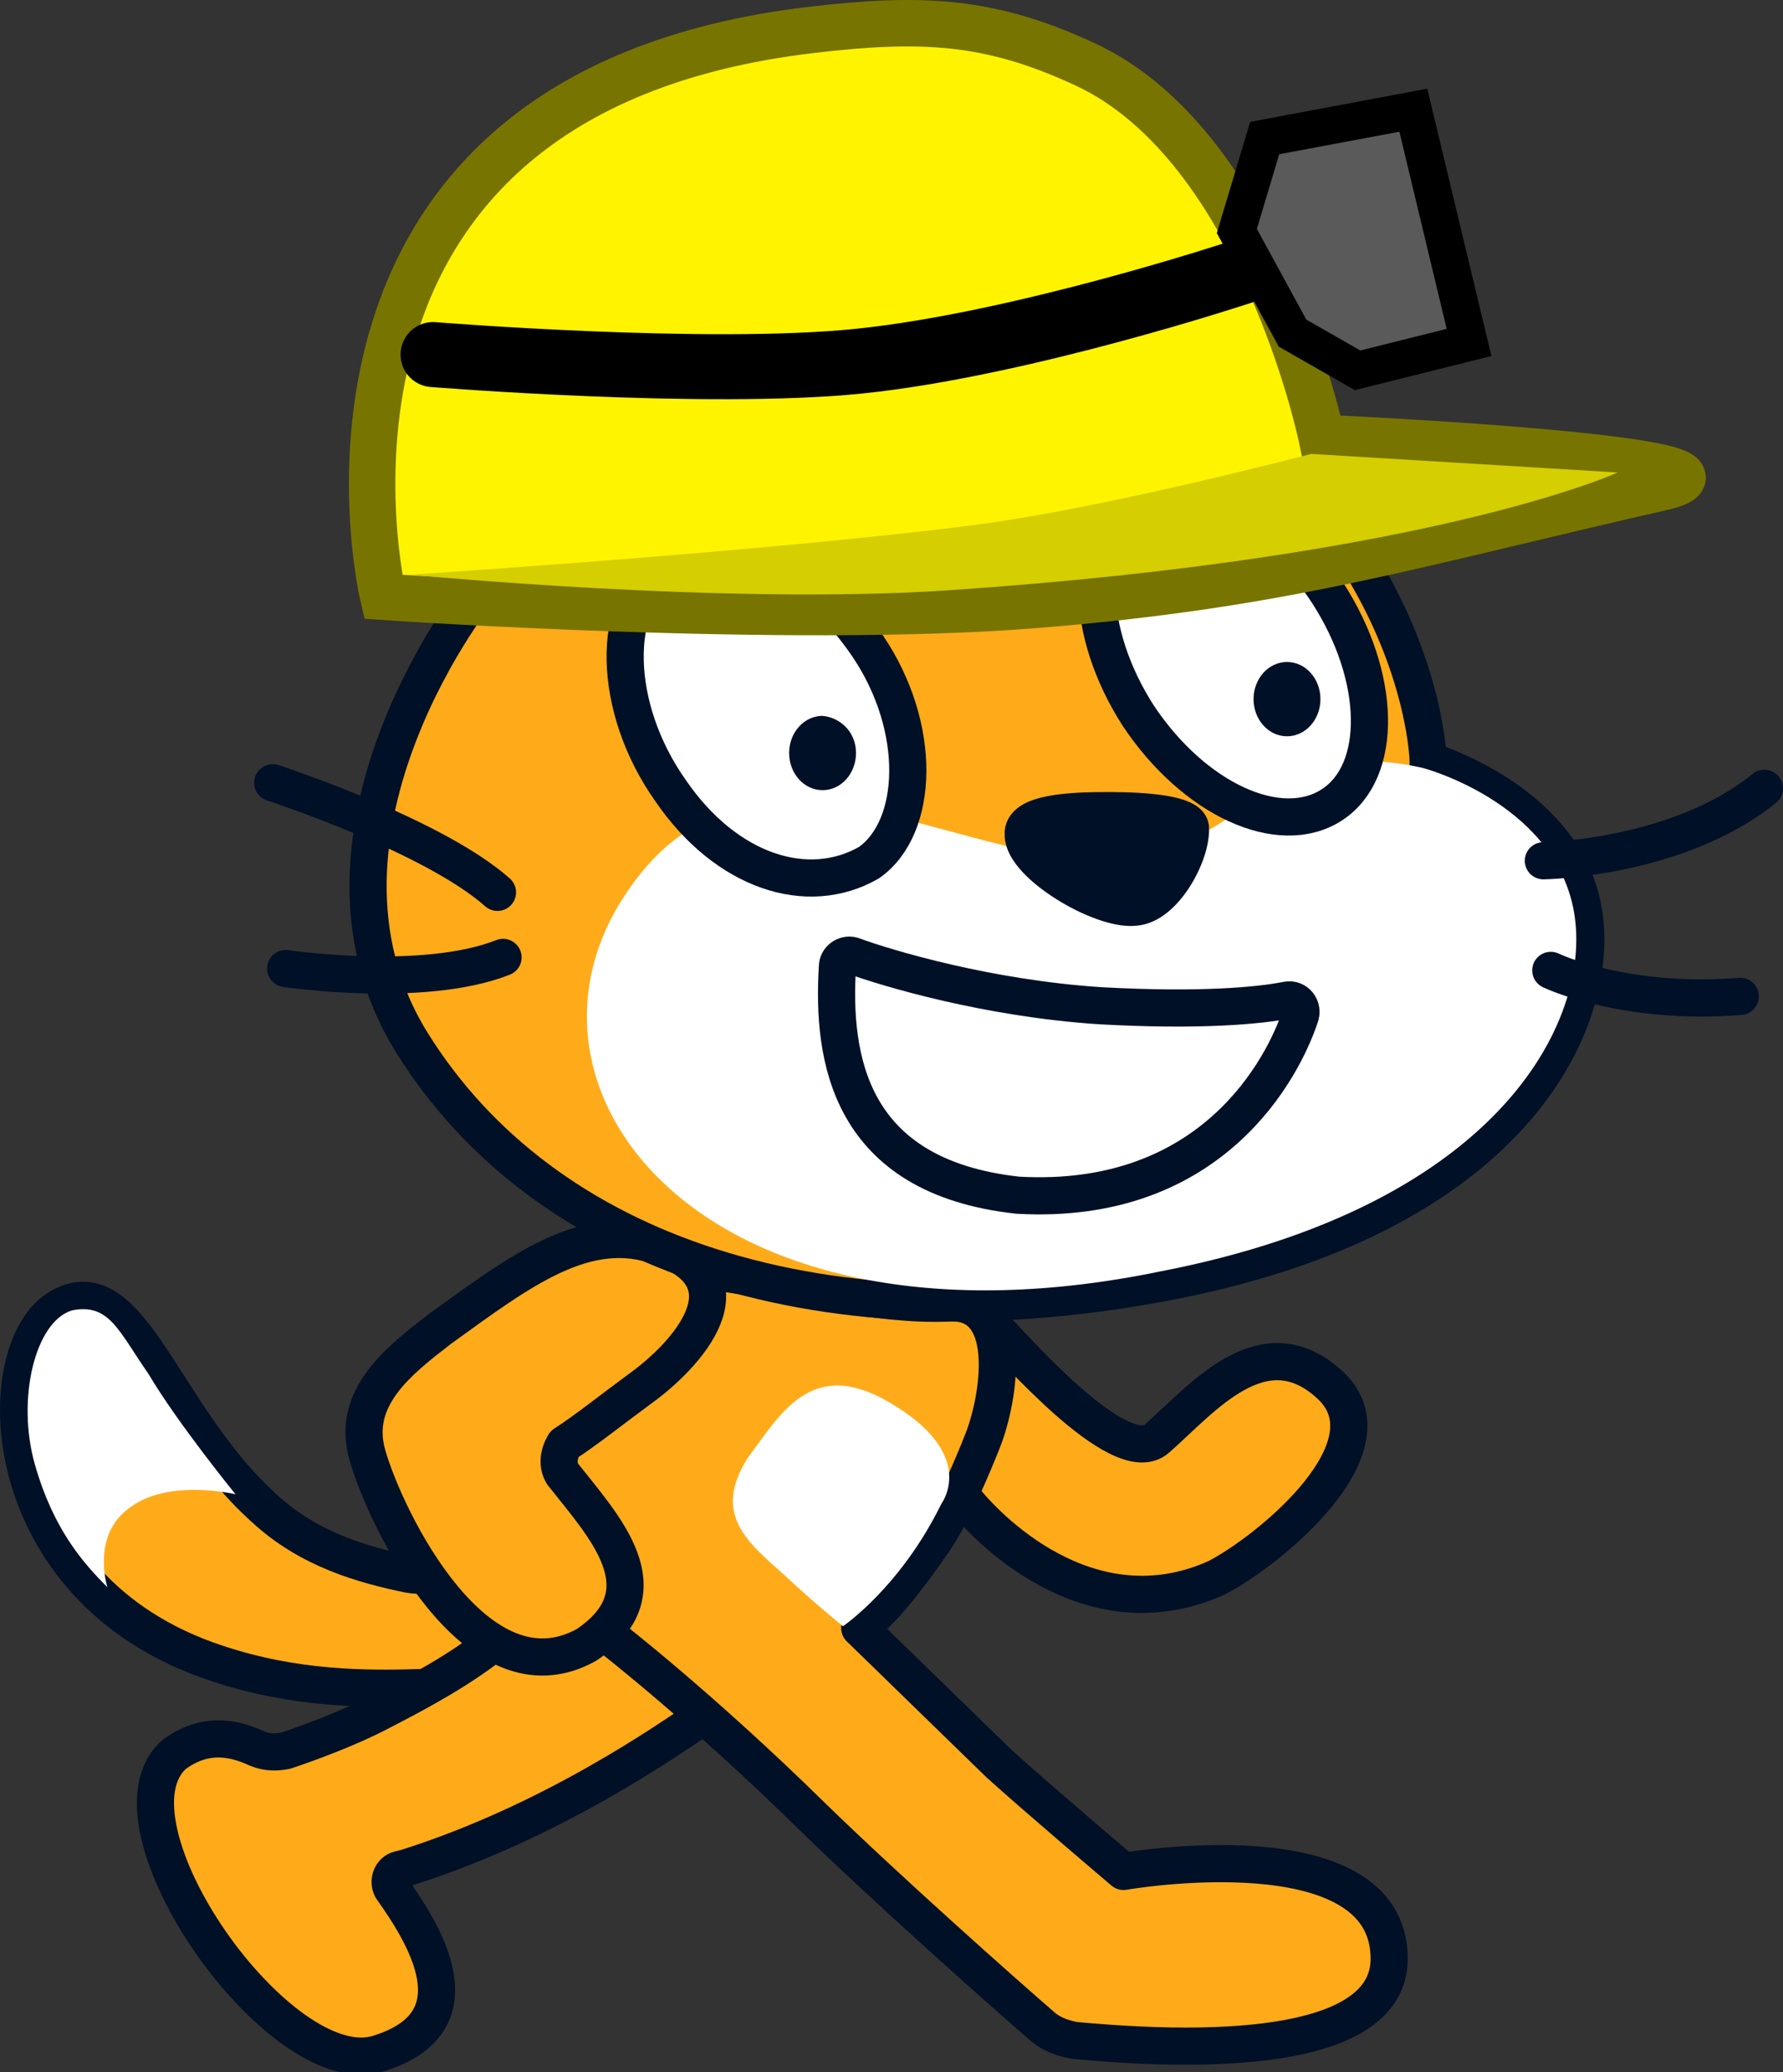 <svg version="1.1" xmlns="http://www.w3.org/2000/svg" xmlns:xlink="http://www.w3.org/1999/xlink" width="95.979" height="111.532" viewBox="0,0,95.979,111.532"><rect x="0" y="0" width="95.979" height="111.532" fill="#333333" stroke="none"/><defs><linearGradient x1="248.913" y1="121.511" x2="253.535" y2="152.363" gradientUnits="userSpaceOnUse" id="color-1"><stop offset="0" stop-color="#fff300"/><stop offset="1" stop-color="#fef400"/></linearGradient></defs><g transform="translate(-197.6,-121.068)"><g data-paper-data="{&quot;isPaintingLayer&quot;:true}" fill="none" fill-rule="none" stroke="none" stroke-width="none" stroke-linecap="none" stroke-linejoin="none" stroke-miterlimit="10" stroke-dasharray="" stroke-dashoffset="0" font-family="none" font-weight="none" font-size="none" text-anchor="none" style="mix-blend-mode: normal"><g data-paper-data="{&quot;origPos&quot;:null,&quot;index&quot;:null}" id="tail" fill-rule="evenodd" stroke-width="2"><path d="M230.379,203.1c0.8,0.4 2.5,1.3 0.1,4.7c-2.4,3.4 -9.3,4.1 -10.1,4.1c-3.1,0.1 -6.9,0.1 -11.1,-1.3c-12.2,-4 -12.3,-17.1 -8.4,-19.2c3.8,-2.1 5.5,6 11,10.9c2.4,2.2 5.3,3 7.7,3.5c3.4,0.6 9.9,-3.2 10.8,-2.7z" fill="#ffab19" stroke="#001026" stroke-linecap="round" stroke-linejoin="round"/><path d="M205.579,195c1.6,2.7 4.7,6.5 4.7,6.5c0,0 -3.7,-0.9 -5.8,0.8c-1.7,1.3 -1.3,3.5 -1.1,4.2c-1.3,-1.3 -2.9,-3.1 -3.9,-6.6c-1,-3.5 0,-7.7 2,-8.3c2,-0.4 2.5,1.1 4.1,3.4z" id="detail" fill="#ffffff" stroke="none" stroke-linecap="butt" stroke-linejoin="miter"/></g><path d="M235.379,213.5c-1.8,1.2 -8,5.6 -15.9,8.1l-0.4,0.1c-0.4,0.1 -0.6,0.6 -0.4,1c1.7,2.4 4.8,7.2 -0.7,8.9c-5.3,1.7 -15.2,-12.4 -11,-16.1c1.9,-1.4 3.6,-0.7 4.5,-0.3c0.5,0.2 1,0.2 1.5,0.1c1.2,-0.4 3.4,-1.2 5.1,-2.1c4.3,-2.2 5.3,-3.1 7.3,-4.6c2,-1.5 6.6,-5.2 10.3,-2c3.2,2.7 1.4,5.7 -0.3,6.9z" data-paper-data="{&quot;origPos&quot;:null,&quot;index&quot;:null}" id="leg" fill="#ffab19" fill-rule="evenodd" stroke="#001026" stroke-width="2" stroke-linecap="round" stroke-linejoin="round"/><path d="M251.279,192.7c0.5,0.4 6.6,7.6 8.6,5.8c2.4,-2.1 5.7,-6.2 9.3,-2.9c3.6,3.3 -3.2,8.9 -6.1,10.4c-6.9,3.1 -12.5,-2.8 -13.7,-4.4c-1.2,-1.6 -3.3,-4.3 -3.3,-6.9c0.1,-2.8 3.5,-3.5 5.2,-2z" data-paper-data="{&quot;origPos&quot;:null,&quot;index&quot;:null}" id="arm" fill="#ffab19" fill-rule="evenodd" stroke="#001026" stroke-width="2" stroke-linecap="round" stroke-linejoin="round"/><g data-paper-data="{&quot;origPos&quot;:null,&quot;index&quot;:null}" id="body-and-leg" fill-rule="evenodd" stroke-width="2"><path d="M251.379,216c2.1,1.9 6.7,5.8 6.7,5.8c0,0 14.3,-2.5 14.3,4.7c0,4.3 -7.2,5.3 -16.9,4.4c-0.6,-0.1 -1.2,-0.3 -1.7,-0.7c-2.2,-1.9 -8.5,-7.5 -12.5,-11.4c-5.9,-5.8 -10.8,-9.6 -10.8,-9.6c-8.5,-8.3 -1.6,-11.8 1.1,-16.6c2.5,-4.1 3.6,-3.3 9.6,-2.1c3.4,0.5 5.4,0.8 7.6,0.7c3.3,-0.1 2.7,4.7 1.8,7.2c0,0 -1.4,3.7 -2.7,5.6c-1.6,2.3 -2.8,3.8 -4,4.7z" id="body" fill="#ffab19" stroke="#001026" stroke-linecap="round" stroke-linejoin="round"/><path d="M242.979,208.6c0,0 -1.5,-1.2 -3.1,-2.7c-2,-1.8 -4,-3.3 -2,-6.4c1.8,-2.4 3.5,-5.6 8,-2.7c4.3,2.7 2.4,5.2 2.4,5.2c-2.2,4.5 -5.3,6.6 -5.3,6.6z" id="tummy" fill="#ffffff" stroke="none" stroke-linecap="butt" stroke-linejoin="miter"/></g><path d="M227.879,200.4c2.2,2.8 5.6,6.3 1.3,9.2c-5.9,3.3 -10.8,-6.7 -11.8,-10.2c-0.9,-3.1 1.7,-5.1 3.9,-6.8c4.3,-3.1 7.9,-5.9 11.9,-4.4c5,1.8 1.4,5.8 -1.1,7.6c-1.5,1.1 -3,2.3 -4.1,3c-0.3,0.5 -0.4,1.1 -0.1,1.6z" data-paper-data="{&quot;origPos&quot;:null,&quot;index&quot;:null}" id="arm" fill="#ffab19" fill-rule="evenodd" stroke="#001026" stroke-width="2" stroke-linecap="round" stroke-linejoin="round"/><g data-paper-data="{&quot;origPos&quot;:null,&quot;index&quot;:null}" id="head" fill-rule="evenodd" stroke-width="2"><path d="M259.379,133c0.3,-0.2 0.8,-0.1 0.9,0.3l2.6,10.7c0,0 6.4,4.7 8.3,8c3.2,5.5 3.3,10 3.3,10c0,0 7.1,2.1 8.3,7.8c1.2,5.7 -3.2,16.5 -22,20.2c-18.8,3.7 -33.9,-1.4 -41,-12.8c-7.1,-11.4 4.1,-25 3.5,-24.2l-2.1,-17.9c-0.1,-0.4 0.4,-0.7 0.8,-0.5l12.1,7.9c0,0 4.5,-1.7 9.2,-1.9c2.8,-0.2 5.2,0 7.5,0.4z" data-paper-data="{&quot;origPos&quot;:null}" fill="#ffab19" stroke="#001026" stroke-linecap="butt" stroke-linejoin="miter"/><path d="M274.179,162.4c0,0 6.9,1.8 8.1,7.5c1.2,5.7 -3.6,16 -22.2,19.6c-24.2,5 -35.7,-9.4 -29,-20c6.7,-10.7 18.2,-1.6 26.6,-2.2c7.2,-0.5 8,-6.8 16.5,-4.9z" id="face" fill="#ffffff" stroke="none" stroke-linecap="butt" stroke-linejoin="miter"/><path d="M242.679,173.1c0,-0.4 0.4,-0.7 0.8,-0.6c1.9,0.7 7.3,2.3 13.3,2.7c5.4,0.3 8.6,0 10.1,-0.3c0.5,-0.1 0.9,0.4 0.7,0.9c-0.9,2.7 -4.7,10.2 -15.2,9.6c-9.1,-1 -10,-7.4 -9.7,-12.3z" id="mouth" fill="#ffffff" stroke="#001026" stroke-linecap="round" stroke-linejoin="round"/><path d="M292.579,163.5c-4.7,3.8 -11.9,3.9 -11.9,3.9" id="whisker" fill="none" stroke="#001026" stroke-linecap="round" stroke-linejoin="round"/><path d="M291.279,174.7c-6.3,0.5 -10.2,-1.4 -10.2,-1.4" id="whisker" fill="none" stroke="#001026" stroke-linecap="round" stroke-linejoin="round"/><path d="M257.279,164.7c2.1,0 4.3,0.2 4.4,0.9c0.1,1.4 -1.4,4.2 -3,4.3c-1.8,0.2 -6,-2.3 -6,-3.9c-0.1,-1.2 2.6,-1.3 4.6,-1.3z" id="nose" fill="#001026" stroke="#001026" stroke-linecap="round" stroke-linejoin="round"/><path d="M212.279,163.2c0,0 8.6,2.8 12.1,5.9" id="whisker" fill="none" stroke="#001026" stroke-linecap="round" stroke-linejoin="round"/><path d="M224.679,172.6c-4.3,1.7 -11.7,0.6 -11.7,0.6" id="whisker" fill="none" stroke="#001026" stroke-linecap="round" stroke-linejoin="round"/><g id="eye"><path d="M269.079,153c2.9,4.5 3,9.6 0.2,11.4c-2.8,1.8 -7.4,-0.3 -10.4,-4.8c-2.9,-4.5 -3,-9.6 -0.2,-11.4c2.8,-1.9 7.5,0.3 10.4,4.8z" id="pupil" fill="#ffffff" stroke="#001026" stroke-linecap="round" stroke-linejoin="round"/><path d="M268.679,158.7c0,1.1 -0.8,2 -1.8,2c-1,0 -1.8,-0.9 -1.8,-2c0,-1.1 0.8,-2 1.8,-2c1,0 1.8,0.9 1.8,2" id="pupil" fill="#001026" stroke="none" stroke-linecap="butt" stroke-linejoin="miter"/></g><g id="eye"><path d="M244.279,155.8c3,4.4 2.8,9.8 0.1,11.7c-3.3,1.9 -7.7,0.5 -10.7,-3.9c-3.1,-4.4 -3.3,-10.1 -0.2,-12.3c3.1,-2.3 7.8,0.1 10.8,4.5z" fill="#ffffff" stroke="#001026" stroke-linecap="round" stroke-linejoin="round"/><path d="M243.679,161.6c0,1.1 -0.8,2 -1.8,2c-1,0 -1.8,-0.9 -1.8,-2c0,-1.1 0.8,-2 1.8,-2c1,0.1 1.8,0.9 1.8,2" id="pupil" fill="#001026" stroke="none" stroke-linecap="butt" stroke-linejoin="miter"/></g></g><path d="M241.286,122.677c5.951,-0.7 9.637,-0.528 14.781,1.882c9.445,4.425 12.684,20.078 12.684,20.078c0,0 25.07,1.127 18.245,2.679c-13.308,3.026 -20.2,5.246 -33.805,6.323c-13.25,1.049 -34.962,-0.449 -34.962,-0.449c0,0 -6.45,-27.039 23.057,-30.513z" data-paper-data="{&quot;origPos&quot;:null,&quot;origRot&quot;:0,&quot;index&quot;:null}" fill="url(#color-1)" fill-rule="nonzero" stroke="#787400" stroke-width="2.5" stroke-linecap="round" stroke-linejoin="miter"/><path d="M264.179,133.5l1.5,-5l8,-1.5l3,12.5l-6,1.5l-3.5,-2z" data-paper-data="{&quot;origPos&quot;:null,&quot;index&quot;:null}" fill="#5a5a5a" fill-rule="nonzero" stroke="#000000" stroke-width="2" stroke-linecap="round" stroke-linejoin="miter"/><path d="M264.445,135.691c0,0 -11.787,3.913 -20.612,4.818c-8.165,0.837 -22.921,-0.356 -22.921,-0.356" data-paper-data="{&quot;origPos&quot;:null,&quot;origRot&quot;:0,&quot;index&quot;:null}" fill="none" fill-rule="nonzero" stroke="#000000" stroke-width="3.5" stroke-linecap="round" stroke-linejoin="miter"/><path d="M284.679,146.5c0,0 -9.933,4.578 -36.009,6.34c-12.022,0.813 -28.991,-0.84 -28.991,-0.84c0,0 19.28,-1.243 30.405,-2.678c7.022,-0.906 18.095,-3.822 18.095,-3.822z" data-paper-data="{&quot;origPos&quot;:null,&quot;index&quot;:null}" fill="#d5ce00" fill-rule="nonzero" stroke="#d5ce00" stroke-width="0" stroke-linecap="round" stroke-linejoin="miter"/></g></g></svg>